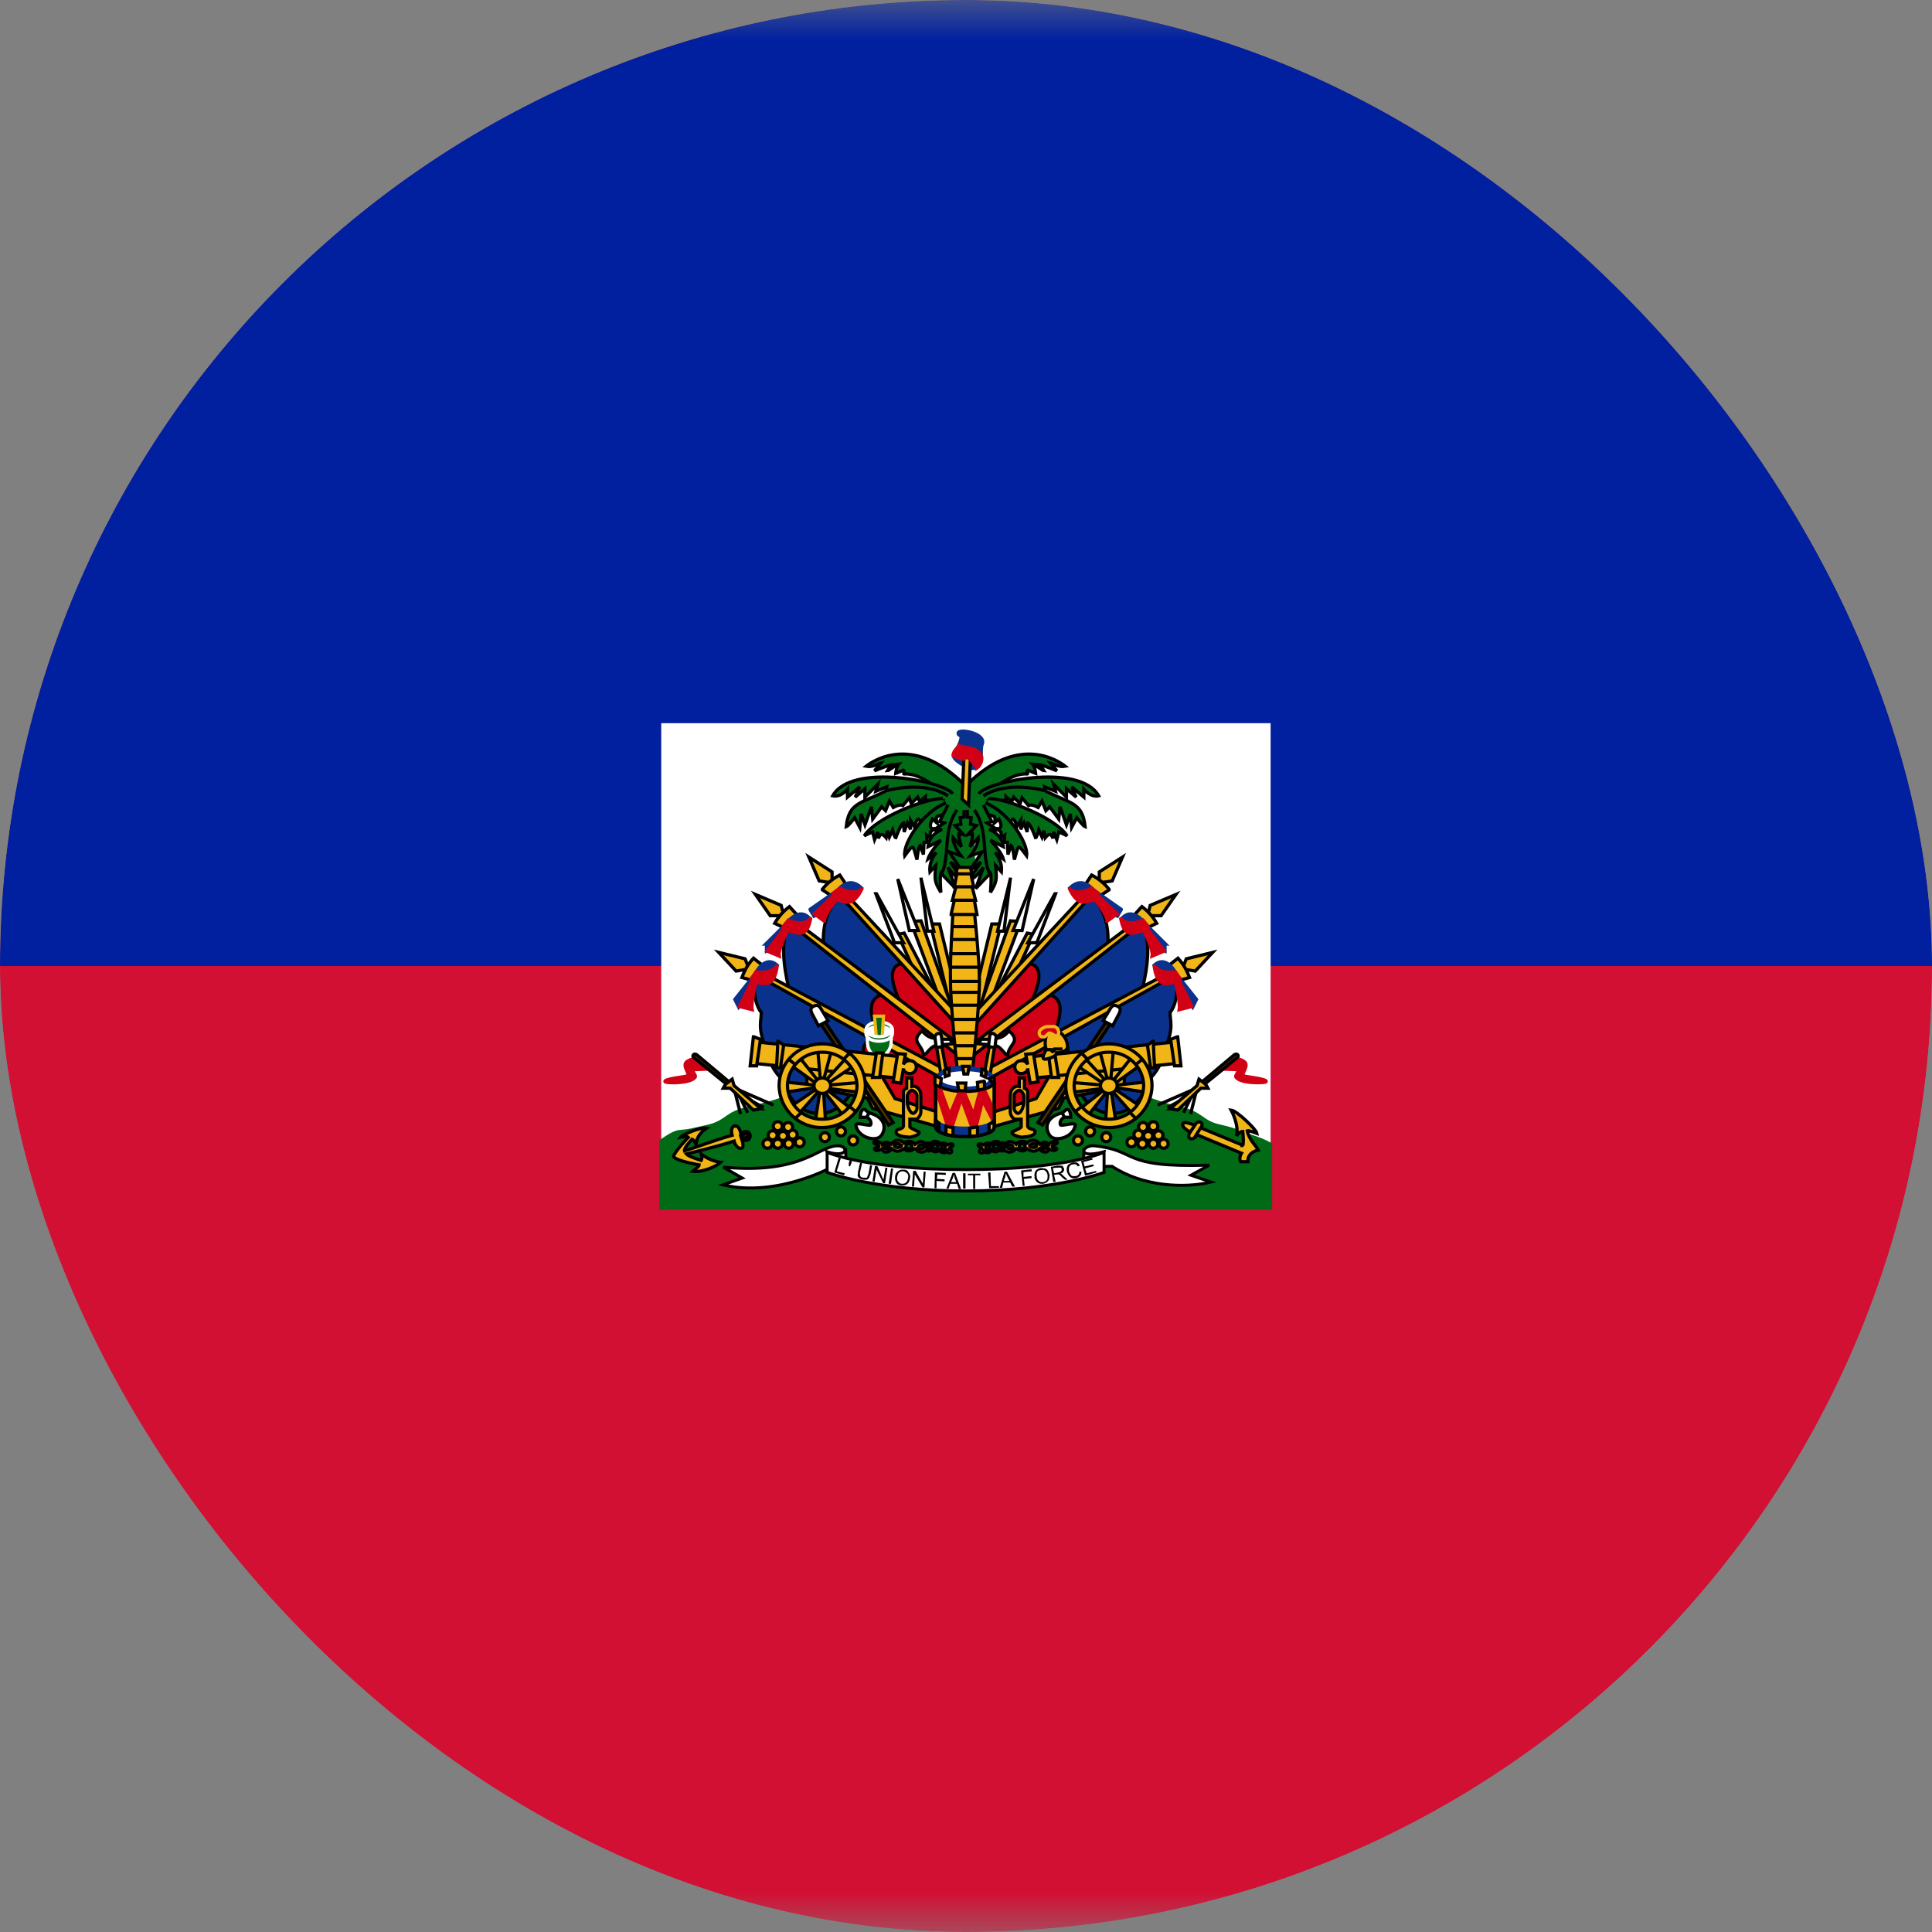 <svg width="24" height="24" viewBox="0 0 24 24" fill="none" xmlns="http://www.w3.org/2000/svg">
<rect x="0" y="0" width="24" height="24" fill="#808080" stroke="none"/>
<g clip-path="url(#clip0_69_6724)">
<g clip-path="url(#clip1_69_6724)">
<mask id="mask0_69_6724" style="mask-type:luminance" maskUnits="userSpaceOnUse" x="-4" y="0" width="32" height="24">
<path d="M28 0H-4V24H28V0Z" fill="white"/>
</mask>
<g mask="url(#mask0_69_6724)">
<path d="M-4 0H28V24H-4V0Z" fill="#D21034"/>
<path d="M-4 0H28V12H-4V0Z" fill="#00209F"/>
<path d="M8.214 8.984H15.784V15.009H8.214V8.984Z" fill="white"/>
<path d="M13.524 13.339L11.974 13.389L10.439 13.404C10.439 13.404 9.649 13.694 9.324 13.759C9.004 13.824 9.044 13.929 8.799 13.989C8.599 14.034 8.574 14.044 8.459 14.054C8.384 14.054 8.299 14.114 8.209 14.174V15.009H15.784V14.214C15.704 14.169 15.624 14.139 15.544 14.114C15.434 14.074 15.359 14.034 15.159 13.989C14.909 13.934 14.949 13.824 14.629 13.759C14.304 13.694 13.524 13.339 13.524 13.339Z" fill="#016A16" stroke="#016A16" stroke-width="0.037"/>
<path d="M11.559 11.478H11.671L11.879 12.334L11.831 12.606L11.559 11.486V11.478Z" fill="#F1B517" stroke="black" stroke-width="0.04"/>
<path d="M11.441 10.903L11.521 11.567H11.601L11.441 10.911V10.903Z" fill="white" stroke="black" stroke-width="0.04"/>
<path d="M11.656 12.367L11.312 11.447L11.441 11.439L11.841 12.559L11.656 12.367Z" fill="#F1B517" stroke="black" stroke-width="0.04"/>
<path d="M11.152 10.919L11.296 11.559H11.408L11.152 10.919Z" fill="white" stroke="black" stroke-width="0.04"/>
<path d="M11.352 12.047L11.152 11.607L11.232 11.591L11.608 12.311L11.352 12.047Z" fill="#F1B517" stroke="black" stroke-width="0.04"/>
<path d="M10.88 11.103L11.112 11.711H11.224L10.888 11.103H10.88Z" fill="white" stroke="black" stroke-width="0.04"/>
<path d="M11.384 12.111L10.464 11.111C10.177 11.335 10.232 11.751 10.232 11.751L11.273 12.567L11.377 12.111H11.384Z" fill="#0A328C" stroke="black" stroke-width="0.04"/>
<path d="M11.912 12.655L11.232 11.967C10.944 11.983 11.168 12.407 11.184 12.463L11.904 13.079V12.655H11.912Z" fill="#D20014" stroke="black" stroke-width="0.04"/>
<path d="M11.848 12.543L10.448 11.039L10.392 11.079L11.88 12.727L11.848 12.543ZM10.368 10.943L10.336 10.903V10.831L10.048 10.647L10.176 10.943L10.28 10.959L10.304 10.991L10.368 10.943Z" fill="#F1B517" stroke="black" stroke-width="0.04"/>
<path d="M10.216 11.046C10.274 10.973 10.348 10.913 10.432 10.87L10.512 10.99L10.336 11.134L10.216 11.054V11.046Z" fill="#F1B517" stroke="black" stroke-width="0.04"/>
<path d="M10.064 11.303L10.112 11.383C10.144 11.375 10.432 11.103 10.432 11.103H10.648L10.704 11.031C10.544 10.871 10.408 11.055 10.408 11.055L10.064 11.295V11.303Z" fill="#0A328C" stroke="#0A328C" stroke-width="0.04"/>
<path d="M10.241 11.439C10.241 11.359 10.384 11.183 10.4 11.175C10.505 11.207 10.601 11.271 10.713 11.031C10.617 11.143 10.432 11.031 10.432 11.031L10.352 11.095V11.127L10.113 11.351L10.232 11.439H10.241Z" fill="#D20014" stroke="#D20014" stroke-width="0.04"/>
<path d="M10.984 12.374L9.832 11.462C9.632 11.662 9.8 12.278 9.8 12.278L10.92 12.886L10.976 12.374H10.984Z" fill="#0A328C" stroke="black" stroke-width="0.04"/>
<path d="M11.935 13.12L10.983 12.352C10.664 12.4 10.919 12.872 10.935 12.928L11.935 13.472V13.112V13.12Z" fill="#D20014" stroke="black" stroke-width="0.04"/>
<path d="M11.896 12.959L9.848 11.423L9.808 11.471L11.952 13.151L11.896 12.959ZM9.752 11.343L9.72 11.311L9.704 11.247L9.384 11.111L9.568 11.375H9.672L9.704 11.407L9.752 11.343Z" fill="#F1B517" stroke="black" stroke-width="0.04"/>
<path d="M9.623 11.47C9.669 11.389 9.732 11.318 9.807 11.262L9.903 11.367L9.759 11.534L9.623 11.47Z" fill="#F1B517" stroke="black" stroke-width="0.04"/>
<path d="M9.521 11.727V11.816C9.553 11.8 9.817 11.52 9.817 11.52L10.017 11.479L10.065 11.415C9.921 11.248 9.769 11.472 9.769 11.472L9.512 11.727H9.521Z" fill="#0A328C" stroke="#0A328C" stroke-width="0.04"/>
<path d="M9.68 11.878C9.664 11.798 9.776 11.574 9.792 11.558C9.92 11.598 10.032 11.654 10.072 11.398C9.992 11.526 9.792 11.43 9.792 11.43L9.728 11.51V11.55L9.528 11.814L9.68 11.878Z" fill="#D20014" stroke="#D20014" stroke-width="0.04"/>
<path d="M10.897 12.935C10.402 12.657 9.909 12.377 9.417 12.095C9.313 12.279 9.409 12.535 9.457 12.575C9.457 12.695 9.409 12.759 9.513 13.015C9.545 13.175 9.617 13.327 9.729 13.415C9.857 13.927 10.385 13.967 10.585 13.543L10.905 12.935H10.897Z" fill="#0A328C" stroke="black" stroke-width="0.04"/>
<path d="M11.865 13.479L10.865 12.895C10.545 12.935 10.865 13.535 10.889 13.591L11.865 13.935V13.479Z" fill="#D20014" stroke="black" stroke-width="0.04"/>
<path d="M11.696 13.263L9.432 12.063L9.392 12.111L11.792 13.447L11.696 13.263ZM9.32 11.999L9.28 11.975L9.256 11.911L8.928 11.831L9.144 12.063L9.24 12.047L9.288 12.071L9.32 11.999Z" fill="#F1B517" stroke="black" stroke-width="0.04"/>
<path d="M9.216 12.143C9.248 12.063 9.28 11.991 9.36 11.903L9.472 11.991L9.36 12.183L9.216 12.143Z" fill="#F1B517" stroke="black" stroke-width="0.04"/>
<path d="M9.128 12.415L9.176 12.511L9.416 12.143L9.616 12.071L9.656 11.991C9.496 11.847 9.376 12.103 9.376 12.103L9.128 12.415Z" fill="#0A328C" stroke="#0A328C" stroke-width="0.04"/>
<path d="M9.344 12.543C9.328 12.463 9.384 12.207 9.4 12.199C9.52 12.239 9.624 12.247 9.656 11.991C9.576 12.111 9.392 12.071 9.392 12.071L9.336 12.151L9.344 12.183L9.184 12.503L9.344 12.543Z" fill="#D20014" stroke="#D20014" stroke-width="0.04"/>
<path d="M12.433 11.478H12.321L12.113 12.334L12.161 12.606L12.433 11.486V11.478Z" fill="#F1B517" stroke="black" stroke-width="0.04"/>
<path d="M12.552 10.903L12.472 11.567H12.392L12.552 10.911V10.903Z" fill="white" stroke="black" stroke-width="0.04"/>
<path d="M12.336 12.367L12.68 11.447L12.552 11.439L12.152 12.559L12.336 12.367Z" fill="#F1B517" stroke="black" stroke-width="0.04"/>
<path d="M12.841 10.919L12.697 11.559H12.585L12.841 10.919Z" fill="white" stroke="black" stroke-width="0.04"/>
<path d="M12.641 12.047L12.841 11.607L12.761 11.591L12.385 12.311L12.641 12.047Z" fill="#F1B517" stroke="black" stroke-width="0.04"/>
<path d="M13.113 11.103L12.88 11.711H12.768L13.104 11.103H13.113Z" fill="white" stroke="black" stroke-width="0.04"/>
<path d="M12.608 12.111L13.528 11.111C13.816 11.335 13.76 11.751 13.76 11.751L12.72 12.567L12.616 12.111H12.608Z" fill="#0A328C" stroke="black" stroke-width="0.04"/>
<path d="M12.08 12.655L12.76 11.967C13.048 11.983 12.824 12.407 12.808 12.463L12.088 13.079V12.655H12.08Z" fill="#D20014" stroke="black" stroke-width="0.04"/>
<path d="M12.144 12.543L13.544 11.039L13.6 11.079L12.112 12.727L12.144 12.543ZM13.624 10.943L13.656 10.903V10.831L13.944 10.647L13.816 10.943L13.712 10.959L13.688 10.991L13.624 10.943Z" fill="#F1B517" stroke="black" stroke-width="0.04"/>
<path d="M13.777 11.046C13.718 10.973 13.644 10.913 13.561 10.87L13.481 10.99L13.657 11.134L13.777 11.054V11.046Z" fill="#F1B517" stroke="black" stroke-width="0.04"/>
<path d="M13.928 11.303L13.88 11.383C13.848 11.375 13.56 11.103 13.56 11.103H13.344L13.288 11.031C13.448 10.871 13.584 11.055 13.584 11.055L13.928 11.295V11.303Z" fill="#0A328C" stroke="#0A328C" stroke-width="0.04"/>
<path d="M13.752 11.439C13.752 11.359 13.608 11.183 13.592 11.175C13.488 11.207 13.392 11.271 13.28 11.031C13.376 11.143 13.56 11.031 13.56 11.031L13.64 11.095V11.127L13.88 11.351L13.76 11.439H13.752Z" fill="#D20014" stroke="#D20014" stroke-width="0.04"/>
<path d="M13.008 12.374L14.16 11.462C14.36 11.662 14.192 12.278 14.192 12.278L13.072 12.886L13.016 12.374H13.008Z" fill="#0A328C" stroke="black" stroke-width="0.04"/>
<path d="M12.057 13.12L13.009 12.352C13.329 12.4 13.073 12.872 13.057 12.928L12.057 13.472V13.112V13.12Z" fill="#D20014" stroke="black" stroke-width="0.04"/>
<path d="M12.096 12.959L14.144 11.423L14.184 11.471L12.04 13.151L12.096 12.959ZM14.24 11.343L14.272 11.311L14.288 11.247L14.608 11.111L14.424 11.375H14.32L14.288 11.407L14.24 11.343Z" fill="#F1B517" stroke="black" stroke-width="0.04"/>
<path d="M14.369 11.47C14.323 11.389 14.26 11.318 14.185 11.262L14.089 11.367L14.233 11.534L14.369 11.47Z" fill="#F1B517" stroke="black" stroke-width="0.04"/>
<path d="M14.472 11.727V11.816C14.44 11.8 14.176 11.52 14.176 11.52L13.976 11.479L13.928 11.415C14.072 11.248 14.224 11.472 14.224 11.472L14.48 11.727H14.472Z" fill="#0A328C" stroke="#0A328C" stroke-width="0.04"/>
<path d="M14.312 11.878C14.328 11.798 14.216 11.574 14.2 11.558C14.072 11.598 13.96 11.654 13.92 11.398C14 11.526 14.2 11.43 14.2 11.43L14.264 11.51V11.55L14.464 11.814L14.312 11.878Z" fill="#D20014" stroke="#D20014" stroke-width="0.04"/>
<path d="M13.095 12.935C13.59 12.657 14.083 12.377 14.575 12.095C14.679 12.279 14.583 12.535 14.535 12.575C14.535 12.695 14.583 12.759 14.479 13.015C14.447 13.175 14.375 13.327 14.263 13.415C14.135 13.927 13.607 13.967 13.407 13.543L13.087 12.935H13.095Z" fill="#0A328C" stroke="black" stroke-width="0.04"/>
<path d="M12.127 13.479L13.127 12.895C13.447 12.935 13.127 13.535 13.103 13.591L12.127 13.935V13.479Z" fill="#D20014" stroke="black" stroke-width="0.04"/>
<path d="M12.296 13.263L14.56 12.063L14.6 12.111L12.2 13.447L12.296 13.263ZM14.672 11.999L14.712 11.975L14.736 11.911L15.064 11.831L14.848 12.063L14.752 12.047L14.704 12.071L14.672 11.999Z" fill="#F1B517" stroke="black" stroke-width="0.04"/>
<path d="M14.777 12.143C14.745 12.063 14.713 11.991 14.633 11.903L14.521 11.991L14.633 12.183L14.777 12.143Z" fill="#F1B517" stroke="black" stroke-width="0.04"/>
<path d="M14.864 12.415L14.816 12.511L14.576 12.143L14.376 12.071L14.336 11.991C14.496 11.847 14.616 12.103 14.616 12.103L14.864 12.415Z" fill="#0A328C" stroke="#0A328C" stroke-width="0.04"/>
<path d="M14.648 12.543C14.664 12.463 14.608 12.207 14.592 12.199C14.472 12.239 14.368 12.247 14.336 11.991C14.416 12.111 14.6 12.071 14.6 12.071L14.656 12.151L14.648 12.183L14.808 12.503L14.648 12.543Z" fill="#D20014" stroke="#D20014" stroke-width="0.04"/>
<path d="M11.904 10.048L11.864 10.768H12.096L12.064 10.048L12.304 10.024L12.28 9.736L11.68 9.76V10.016L11.904 10.048Z" fill="#016A16" stroke="#016A16" stroke-width="0.04"/>
<path d="M11.983 9.751C11.359 9.127 10.871 9.431 10.759 9.519C10.839 9.535 10.903 9.487 10.943 9.479L10.863 9.575C10.863 9.575 11.063 9.495 11.087 9.495C11.055 9.519 11.023 9.575 11.023 9.575C11.039 9.575 11.151 9.487 11.167 9.487C11.135 9.519 11.127 9.607 11.127 9.607L11.223 9.567C11.247 9.583 11.215 9.615 11.231 9.615C11.391 9.599 11.607 9.751 11.631 9.799" fill="#016A16"/>
<path d="M11.983 9.751C11.359 9.127 10.871 9.431 10.759 9.519C10.839 9.535 10.903 9.487 10.943 9.479L10.863 9.575C10.863 9.575 11.063 9.495 11.087 9.495C11.055 9.519 11.023 9.575 11.023 9.575C11.039 9.575 11.151 9.487 11.167 9.487C11.135 9.519 11.127 9.607 11.127 9.607L11.223 9.567C11.247 9.583 11.215 9.615 11.231 9.615C11.391 9.599 11.607 9.751 11.631 9.799" stroke="black" stroke-width="0.04"/>
<path d="M11.832 9.862C11.768 9.718 10.584 9.462 10.344 9.886C10.44 9.91 10.528 9.806 10.528 9.806V9.902L10.68 9.774L10.624 9.902L10.744 9.798V9.902L10.904 9.742L10.88 9.83L11.016 9.774L11 9.854" fill="#016A16"/>
<path d="M11.832 9.862C11.768 9.718 10.584 9.462 10.344 9.886C10.44 9.91 10.528 9.806 10.528 9.806V9.902L10.68 9.774L10.624 9.902L10.744 9.798V9.902L10.904 9.742L10.88 9.83L11.016 9.774L11 9.854" stroke="black" stroke-width="0.04"/>
<path d="M11.777 9.887C11.473 9.687 11.008 9.823 11.008 9.823C10.704 9.983 10.544 9.959 10.512 10.271C10.537 10.263 10.617 10.159 10.617 10.159L10.681 10.279L10.697 10.111L10.745 10.247L10.825 10.023L10.841 10.175L10.953 10.023L11.001 10.071L11.049 9.951L11.097 10.031C11.097 10.031 11.177 9.983 11.216 10.007L11.296 9.911L11.32 9.983L11.4 9.903L11.425 9.959L11.496 9.895V9.943H11.736" fill="#016A16"/>
<path d="M11.777 9.887C11.473 9.687 11.008 9.823 11.008 9.823C10.704 9.983 10.544 9.959 10.512 10.271C10.537 10.263 10.617 10.159 10.617 10.159L10.681 10.279L10.697 10.111L10.745 10.247L10.825 10.023L10.841 10.175L10.953 10.023L11.001 10.071L11.049 9.951L11.097 10.031C11.097 10.031 11.177 9.983 11.216 10.007L11.296 9.911L11.32 9.983L11.4 9.903L11.425 9.959L11.496 9.895V9.943H11.736" stroke="black" stroke-width="0.04"/>
<path d="M11.712 9.919C11.496 9.919 10.888 10.151 10.736 10.383C10.77 10.365 10.805 10.349 10.84 10.335L10.864 10.431L10.904 10.335L10.912 10.415C10.936 10.351 10.96 10.351 11.008 10.407L11.024 10.319L11.048 10.399L11.088 10.311C11.088 10.311 11.112 10.407 11.128 10.407C11.128 10.407 11.192 10.231 11.224 10.223L11.232 10.335L11.272 10.223L11.312 10.303V10.191L11.36 10.271C11.36 10.271 11.376 10.191 11.408 10.175L11.472 10.231L11.744 10.031" fill="#016A16"/>
<path d="M11.712 9.919C11.496 9.919 10.888 10.151 10.736 10.383C10.77 10.365 10.805 10.349 10.84 10.335L10.864 10.431L10.904 10.335L10.912 10.415C10.936 10.351 10.96 10.351 11.008 10.407L11.024 10.319L11.048 10.399L11.088 10.311C11.088 10.311 11.112 10.407 11.128 10.407C11.128 10.407 11.192 10.231 11.224 10.223L11.232 10.335L11.272 10.223L11.312 10.303V10.191L11.36 10.271C11.36 10.271 11.376 10.191 11.408 10.175L11.472 10.231L11.744 10.031" stroke="black" stroke-width="0.04"/>
<path d="M11.751 9.975C11.471 10.079 11.215 10.471 11.239 10.631C11.359 10.471 11.335 10.495 11.391 10.679C11.391 10.679 11.407 10.519 11.431 10.503L11.471 10.615L11.479 10.463H11.519L11.511 10.375L11.567 10.415C11.551 10.359 11.543 10.343 11.599 10.295C11.599 10.295 11.519 10.303 11.583 10.175L11.639 10.223C11.639 10.223 11.623 10.167 11.639 10.143L11.847 10.079" fill="#016A16"/>
<path d="M11.751 9.975C11.471 10.079 11.215 10.471 11.239 10.631C11.359 10.471 11.335 10.495 11.391 10.679C11.391 10.679 11.407 10.519 11.431 10.503L11.471 10.615L11.479 10.463H11.519L11.511 10.375L11.567 10.415C11.551 10.359 11.543 10.343 11.599 10.295C11.599 10.295 11.519 10.303 11.583 10.175L11.639 10.223C11.639 10.223 11.623 10.167 11.639 10.143L11.847 10.079" stroke="black" stroke-width="0.04"/>
<path d="M11.776 9.999L11.672 10.207L11.728 10.223L11.6 10.31L11.704 10.303C11.704 10.303 11.544 10.358 11.528 10.518L11.688 10.438C11.688 10.438 11.552 10.582 11.528 10.671L11.632 10.591C11.632 10.591 11.536 10.687 11.552 10.831L11.624 10.751C11.608 10.934 11.608 10.95 11.688 11.086C11.688 11.086 11.672 10.879 11.688 10.847L11.872 11.039L11.776 10.774C11.776 10.774 11.888 10.934 11.952 10.927L11.808 10.71L11.952 10.822L11.792 10.582L11.936 10.63C11.936 10.63 11.832 10.495 11.84 10.406L11.944 10.518C11.944 10.518 11.904 10.399 11.912 10.358L11.968 10.367L11.864 10.255L11.936 10.239L11.928 10.159L11.976 10.15V10.062M11.888 10.062C11.712 10.303 11.8 10.662 11.696 10.854L11.888 10.062Z" fill="#016A16"/>
<path d="M11.776 9.999L11.672 10.207L11.728 10.223L11.6 10.31L11.704 10.303C11.704 10.303 11.544 10.358 11.528 10.518L11.688 10.438C11.688 10.438 11.552 10.582 11.528 10.671L11.632 10.591C11.632 10.591 11.536 10.687 11.552 10.831L11.624 10.751C11.608 10.934 11.608 10.95 11.688 11.086C11.688 11.086 11.672 10.879 11.688 10.847L11.872 11.039L11.776 10.774C11.776 10.774 11.888 10.934 11.952 10.927L11.808 10.71L11.952 10.822L11.792 10.582L11.936 10.63C11.936 10.63 11.832 10.495 11.84 10.406L11.944 10.518C11.944 10.518 11.904 10.399 11.912 10.358L11.968 10.367L11.864 10.255L11.936 10.239L11.928 10.159L11.976 10.15V10.062M11.888 10.062C11.712 10.303 11.8 10.662 11.696 10.854" stroke="black" stroke-width="0.04"/>
<path d="M12.009 9.751C12.633 9.127 13.121 9.431 13.233 9.519C13.153 9.535 13.089 9.487 13.049 9.479L13.129 9.575C13.129 9.575 12.929 9.495 12.905 9.495C12.937 9.519 12.969 9.575 12.969 9.575C12.953 9.575 12.841 9.487 12.825 9.487C12.857 9.519 12.865 9.607 12.865 9.607L12.769 9.567C12.745 9.583 12.777 9.615 12.761 9.615C12.601 9.599 12.385 9.751 12.361 9.799" fill="#016A16"/>
<path d="M12.009 9.751C12.633 9.127 13.121 9.431 13.233 9.519C13.153 9.535 13.089 9.487 13.049 9.479L13.129 9.575C13.129 9.575 12.929 9.495 12.905 9.495C12.937 9.519 12.969 9.575 12.969 9.575C12.953 9.575 12.841 9.487 12.825 9.487C12.857 9.519 12.865 9.607 12.865 9.607L12.769 9.567C12.745 9.583 12.777 9.615 12.761 9.615C12.601 9.599 12.385 9.751 12.361 9.799" stroke="black" stroke-width="0.04"/>
<path d="M12.16 9.862C12.224 9.718 13.408 9.462 13.648 9.886C13.552 9.91 13.464 9.806 13.464 9.806V9.902L13.312 9.774L13.368 9.902L13.248 9.798V9.902L13.088 9.742L13.112 9.83L12.976 9.774L12.992 9.854" fill="#016A16"/>
<path d="M12.16 9.862C12.224 9.718 13.408 9.462 13.648 9.886C13.552 9.91 13.464 9.806 13.464 9.806V9.902L13.312 9.774L13.368 9.902L13.248 9.798V9.902L13.088 9.742L13.112 9.83L12.976 9.774L12.992 9.854" stroke="black" stroke-width="0.04"/>
<path d="M12.216 9.887C12.52 9.687 12.984 9.823 12.984 9.823C13.288 9.983 13.448 9.959 13.48 10.271C13.456 10.263 13.376 10.159 13.376 10.159L13.312 10.279L13.296 10.111L13.248 10.247L13.168 10.023L13.152 10.175L13.04 10.023L12.992 10.071L12.944 9.951L12.896 10.031C12.896 10.031 12.816 9.983 12.776 10.007L12.696 9.911L12.672 9.983L12.592 9.903L12.568 9.959L12.496 9.895V9.943H12.256" fill="#016A16"/>
<path d="M12.216 9.887C12.52 9.687 12.984 9.823 12.984 9.823C13.288 9.983 13.448 9.959 13.48 10.271C13.456 10.263 13.376 10.159 13.376 10.159L13.312 10.279L13.296 10.111L13.248 10.247L13.168 10.023L13.152 10.175L13.04 10.023L12.992 10.071L12.944 9.951L12.896 10.031C12.896 10.031 12.816 9.983 12.776 10.007L12.696 9.911L12.672 9.983L12.592 9.903L12.568 9.959L12.496 9.895V9.943H12.256" stroke="black" stroke-width="0.04"/>
<path d="M12.28 9.919C12.496 9.919 13.104 10.151 13.256 10.383C13.223 10.365 13.188 10.349 13.152 10.335L13.128 10.431L13.088 10.335L13.08 10.415C13.056 10.351 13.032 10.351 12.984 10.407L12.968 10.319L12.944 10.399L12.904 10.311C12.904 10.311 12.88 10.407 12.864 10.407C12.864 10.407 12.8 10.231 12.768 10.223L12.76 10.335L12.72 10.223L12.68 10.303V10.191L12.632 10.271C12.632 10.271 12.616 10.191 12.584 10.175L12.52 10.231L12.248 10.031" fill="#016A16"/>
<path d="M12.28 9.919C12.496 9.919 13.104 10.151 13.256 10.383C13.223 10.365 13.188 10.349 13.152 10.335L13.128 10.431L13.088 10.335L13.08 10.415C13.056 10.351 13.032 10.351 12.984 10.407L12.968 10.319L12.944 10.399L12.904 10.311C12.904 10.311 12.88 10.407 12.864 10.407C12.864 10.407 12.8 10.231 12.768 10.223L12.76 10.335L12.72 10.223L12.68 10.303V10.191L12.632 10.271C12.632 10.271 12.616 10.191 12.584 10.175L12.52 10.231L12.248 10.031" stroke="black" stroke-width="0.04"/>
<path d="M12.241 9.975C12.521 10.079 12.777 10.471 12.753 10.631C12.633 10.471 12.657 10.495 12.601 10.679C12.601 10.679 12.585 10.519 12.561 10.503L12.521 10.615L12.513 10.463H12.473L12.481 10.375L12.425 10.415C12.441 10.359 12.449 10.343 12.393 10.295C12.393 10.295 12.473 10.303 12.409 10.175L12.353 10.223C12.353 10.223 12.369 10.167 12.353 10.143L12.145 10.079" fill="#016A16"/>
<path d="M12.241 9.975C12.521 10.079 12.777 10.471 12.753 10.631C12.633 10.471 12.657 10.495 12.601 10.679C12.601 10.679 12.585 10.519 12.561 10.503L12.521 10.615L12.513 10.463H12.473L12.481 10.375L12.425 10.415C12.441 10.359 12.449 10.343 12.393 10.295C12.393 10.295 12.473 10.303 12.409 10.175L12.353 10.223C12.353 10.223 12.369 10.167 12.353 10.143L12.145 10.079" stroke="black" stroke-width="0.04"/>
<path d="M12.216 9.999L12.32 10.207L12.264 10.223L12.392 10.31L12.288 10.303C12.288 10.303 12.448 10.358 12.464 10.518L12.304 10.438C12.304 10.438 12.44 10.582 12.464 10.671L12.36 10.591C12.36 10.591 12.456 10.687 12.44 10.831L12.368 10.751C12.384 10.934 12.384 10.95 12.304 11.086C12.304 11.086 12.32 10.879 12.304 10.847L12.12 11.039L12.216 10.774C12.216 10.774 12.104 10.934 12.04 10.927L12.184 10.71L12.04 10.822L12.2 10.582L12.056 10.63C12.056 10.63 12.16 10.495 12.152 10.406L12.048 10.518C12.048 10.518 12.088 10.399 12.08 10.358L12.024 10.367L12.128 10.255L12.056 10.239L12.064 10.159L12.016 10.15V10.062M12.104 10.062C12.28 10.303 12.192 10.662 12.296 10.854L12.104 10.062Z" fill="#016A16"/>
<path d="M12.216 9.999L12.32 10.207L12.264 10.223L12.392 10.31L12.288 10.303C12.288 10.303 12.448 10.358 12.464 10.518L12.304 10.438C12.304 10.438 12.44 10.582 12.464 10.671L12.36 10.591C12.36 10.591 12.456 10.687 12.44 10.831L12.368 10.751C12.384 10.934 12.384 10.95 12.304 11.086C12.304 11.086 12.32 10.879 12.304 10.847L12.12 11.039L12.216 10.774C12.216 10.774 12.104 10.934 12.04 10.927L12.184 10.71L12.04 10.822L12.2 10.582L12.056 10.63C12.056 10.63 12.16 10.495 12.152 10.406L12.048 10.518C12.048 10.518 12.088 10.399 12.08 10.358L12.024 10.367L12.128 10.255L12.056 10.239L12.064 10.159L12.016 10.15V10.062M12.104 10.062C12.28 10.303 12.192 10.662 12.296 10.854" stroke="black" stroke-width="0.04"/>
<path d="M12.079 13.319C12.079 13.319 12.167 12.519 12.167 12.183C12.167 11.911 12.103 11.319 12.103 11.319H11.839C11.839 11.319 11.799 11.911 11.807 12.183C11.807 12.519 11.895 13.319 11.895 13.319H12.079Z" fill="#F1B517" stroke="black" stroke-width="0.04"/>
<path d="M11.816 11.36H12.136L12.096 11.144H11.864L11.816 11.352V11.36Z" fill="#F1B517" stroke="black" stroke-width="0.04"/>
<path d="M11.839 11.183H12.119L12.063 10.967H11.887L11.831 11.183H11.839Z" fill="#F1B517" stroke="black" stroke-width="0.04"/>
<path d="M11.856 11.016H12.096L12.048 10.8H11.896L11.856 11.016Z" fill="#F1B517" stroke="black" stroke-width="0.04"/>
<path d="M12.056 10.775H11.896L11.872 10.855H12.072L12.056 10.775Z" fill="#F1B517"/>
<path d="M12.088 13.151H11.88M12.104 12.991H11.864M12.136 12.831H11.832M12.152 12.663H11.832M12.152 12.487H11.824M12.16 12.327H11.808M12.16 12.191H11.792M12.16 12.015H11.792M12.152 11.847H11.792M12.136 11.671H11.808M12.12 11.511H11.824M12.056 10.775H11.896L11.872 10.855H12.072L12.056 10.775Z" stroke="black" stroke-width="0.04"/>
<path d="M11.999 9.519C11.935 9.495 11.816 9.415 11.848 9.367L11.903 9.271C11.983 9.095 11.903 9.159 11.903 9.111C11.887 9.047 12.207 9.095 12.207 9.215C12.207 9.255 12.184 9.231 12.191 9.423L12.127 9.543C12.082 9.549 12.035 9.544 11.992 9.527L11.999 9.519Z" fill="#0A328C" stroke="#0A328C" stroke-width="0.04"/>
<path d="M12.032 9.999L11.952 9.927L11.976 9.359L12.056 9.383L12.032 9.991V9.999Z" fill="#F1B517" stroke="black" stroke-width="0.04"/>
<path d="M12.136 9.542C12.184 9.51 12.216 9.422 12.184 9.374C12.104 9.27 12.048 9.31 11.912 9.262C11.888 9.294 11.832 9.342 11.84 9.39C12.024 9.47 11.952 9.406 12.016 9.414C12.048 9.414 12.064 9.454 12.136 9.534V9.542Z" fill="#D20014" stroke="#D20014" stroke-width="0.04"/>
<path d="M11.078 12.824C11.062 12.784 10.998 12.752 10.918 12.752C10.838 12.752 10.782 12.784 10.758 12.824C10.755 12.813 10.755 12.802 10.758 12.792C10.758 12.736 10.83 12.696 10.918 12.696C11.014 12.696 11.086 12.736 11.086 12.792C11.089 12.802 11.089 12.813 11.086 12.824H11.078Z" fill="#016A16" stroke="white" stroke-width="0.04" stroke-linecap="round"/>
<path d="M11.071 12.943C11.071 13.039 10.999 13.127 10.919 13.127C10.839 13.127 10.775 13.047 10.775 12.935V12.839H11.071V12.935V12.943Z" fill="#016A16" stroke="white" stroke-width="0.04" stroke-linecap="round"/>
<path d="M10.919 12.878C10.998 12.878 11.063 12.846 11.063 12.806C11.063 12.767 10.998 12.734 10.919 12.734C10.839 12.734 10.775 12.767 10.775 12.806C10.775 12.846 10.839 12.878 10.919 12.878Z" fill="white"/>
<path d="M10.886 12.88L10.863 12.623H10.975L10.959 12.887H10.886V12.88Z" fill="#016A16" stroke="#F1B517" stroke-width="0.04"/>
<path d="M11.078 12.806C11.062 12.846 10.998 12.878 10.918 12.878C10.838 12.878 10.782 12.846 10.758 12.806C10.755 12.817 10.755 12.828 10.758 12.838C10.758 12.894 10.83 12.934 10.918 12.934C11.014 12.934 11.086 12.894 11.086 12.838C11.089 12.828 11.089 12.817 11.086 12.806H11.078Z" fill="#016A16" stroke="white" stroke-width="0.04" stroke-linecap="round"/>
<path d="M11.678 13.823L11.118 13.647L10.87 13.223L9.998 13.183L10.03 13.503L10.774 13.639L10.838 13.767L11.694 14.007L11.678 13.823Z" fill="#F1B517" stroke="black" stroke-width="0.04"/>
<path d="M11.095 13.944L10.199 12.623L10.159 12.664L11.039 13.976L11.095 13.944Z" fill="#503200" stroke="black" stroke-width="0.04"/>
<path d="M10.287 12.679L10.191 12.519C10.167 12.487 10.143 12.479 10.103 12.503C10.063 12.519 10.071 12.559 10.087 12.591L10.167 12.743L10.287 12.679Z" fill="white" stroke="black" stroke-width="0.04"/>
<path d="M11.2 13.128L9.4 12.944L9.352 13.208L11.144 13.392L11.2 13.128Z" fill="#F1B517" stroke="black" stroke-width="0.04"/>
<path d="M9.359 12.88L9.319 13.24H9.399L9.447 12.912L9.367 12.88H9.359ZM9.663 12.936L9.647 13.264H9.695L9.735 12.984L9.671 12.936H9.663ZM10.887 13.08L10.839 13.384H10.927L10.967 13.08H10.887ZM11.151 13.088L11.095 13.44L11.191 13.456L11.223 13.272C11.223 13.312 11.263 13.336 11.303 13.336C11.351 13.336 11.383 13.296 11.383 13.256C11.383 13.208 11.351 13.176 11.303 13.176C11.286 13.174 11.269 13.178 11.255 13.187C11.241 13.195 11.229 13.208 11.223 13.224L11.247 13.096L11.151 13.088ZM10.511 13.144L10.255 13.424L10.287 13.456L10.607 13.24L10.503 13.144H10.511ZM9.919 13.84L10.167 13.56L10.143 13.528L9.823 13.744L9.919 13.84ZM10.567 13.768L10.271 13.536L10.239 13.56L10.479 13.864L10.567 13.768ZM9.823 13.232L10.135 13.456L10.167 13.432L9.927 13.128L9.823 13.232ZM10.159 13.048L10.191 13.416H10.231L10.327 13.056L10.159 13.048ZM10.255 13.928L10.231 13.568H10.183L10.127 13.936H10.255V13.928ZM10.663 13.448L10.279 13.48V13.52L10.663 13.568V13.44V13.448ZM9.751 13.568L10.127 13.512V13.48L9.743 13.44V13.568H9.751Z" fill="#F1B517" stroke="black" stroke-width="0.04"/>
<path d="M10.215 13.583C10.272 13.583 10.319 13.54 10.319 13.487C10.319 13.434 10.272 13.391 10.215 13.391C10.158 13.391 10.111 13.434 10.111 13.487C10.111 13.54 10.158 13.583 10.215 13.583Z" fill="#F1B517" stroke="black" stroke-width="0.04"/>
<path fill-rule="evenodd" clip-rule="evenodd" d="M10.75 13.487C10.75 13.767 10.51 14.007 10.214 14.007C10.145 14.008 10.076 13.996 10.011 13.97C9.947 13.945 9.888 13.907 9.838 13.858C9.789 13.81 9.749 13.752 9.721 13.689C9.694 13.625 9.679 13.557 9.678 13.487C9.678 13.199 9.918 12.967 10.214 12.967C10.284 12.966 10.352 12.979 10.417 13.005C10.481 13.03 10.54 13.068 10.59 13.116C10.64 13.165 10.679 13.222 10.707 13.286C10.734 13.35 10.749 13.418 10.75 13.487ZM10.646 13.487C10.645 13.543 10.633 13.598 10.611 13.649C10.588 13.7 10.556 13.746 10.516 13.785C10.476 13.823 10.429 13.854 10.377 13.874C10.325 13.895 10.27 13.904 10.214 13.903C10.158 13.904 10.102 13.894 10.049 13.873C9.997 13.853 9.949 13.822 9.909 13.782C9.869 13.742 9.837 13.695 9.815 13.643C9.793 13.591 9.782 13.536 9.782 13.479C9.786 13.368 9.834 13.263 9.915 13.187C9.995 13.111 10.103 13.069 10.214 13.071C10.27 13.07 10.325 13.08 10.377 13.101C10.429 13.121 10.476 13.151 10.516 13.19C10.556 13.229 10.588 13.275 10.611 13.326C10.633 13.377 10.645 13.432 10.646 13.487Z" fill="#F1B517" stroke="black" stroke-width="0.04" stroke-linecap="round"/>
<path d="M11.694 12.967L11.782 13.447L11.71 13.479L11.63 12.975H11.694V12.967Z" fill="#F1B517"/>
<path d="M9.878 13.223L9.798 13.159M10.478 13.159L10.558 13.079M10.638 13.815L10.55 13.743M9.878 13.895L9.958 13.815M11.694 12.967L11.782 13.447L11.71 13.479L11.63 12.975H11.694V12.967Z" stroke="black" stroke-width="0.04"/>
<path d="M11.646 12.91C11.607 12.886 11.55 12.918 11.454 12.806C11.303 12.942 11.454 12.966 11.47 13.102C11.511 13.118 11.543 12.99 11.655 12.982L11.838 12.966L11.799 12.91H11.639H11.646Z" fill="white" stroke="black" stroke-width="0.04"/>
<path d="M11.71 12.999L11.694 12.864C11.67 12.807 11.614 12.855 11.614 12.88L11.63 13.015L11.71 12.999Z" fill="white" stroke="black" stroke-width="0.04"/>
<path fill-rule="evenodd" clip-rule="evenodd" d="M11.263 13.391V13.519C11.215 13.535 11.223 13.567 11.223 13.615V13.991C11.215 14.023 11.167 14.023 11.143 14.039C11.119 14.063 11.127 14.103 11.223 14.119L11.303 14.127C11.423 14.103 11.447 14.063 11.383 14.047C11.359 14.031 11.311 14.015 11.303 13.999V13.903H11.383C11.399 13.903 11.439 13.855 11.439 13.815V13.615C11.439 13.503 11.359 13.487 11.327 13.495V13.391H11.263ZM11.391 13.607C11.391 13.575 11.343 13.543 11.327 13.543C11.311 13.543 11.271 13.583 11.271 13.615V13.695C11.271 13.727 11.295 13.823 11.343 13.831C11.359 13.831 11.391 13.799 11.391 13.767V13.607Z" fill="#F1B517" stroke="black" stroke-width="0.04"/>
<path d="M10.743 13.783C10.687 13.767 10.687 13.879 10.687 13.879H10.767C10.807 13.895 10.831 13.943 10.815 13.975C10.791 13.991 10.639 13.935 10.631 13.975C10.655 14.127 10.863 14.183 10.935 14.119C11.007 14.047 11.023 13.879 10.791 13.823L10.743 13.783Z" fill="white"/>
<path d="M10.767 13.879H10.687C10.687 13.879 10.687 13.767 10.743 13.783L10.791 13.823C11.023 13.879 11.007 14.047 10.935 14.119C10.863 14.183 10.655 14.127 10.631 13.975C10.639 13.935 10.791 13.991 10.815 13.975C10.831 13.943 10.807 13.895 10.767 13.879ZM10.767 13.879L10.791 13.831" stroke="black" stroke-width="0.04"/>
<path d="M9.199 13.839L9.119 13.519M9.287 13.823L9.167 13.575M9.487 13.759L9.223 13.615M9.607 13.727L9.111 13.511" stroke="black" stroke-width="0.04"/>
<path d="M8.815 13.28L8.607 13.288C8.591 13.296 8.647 13.36 8.639 13.376C8.591 13.464 8.287 13.456 8.263 13.44C8.223 13.4 8.543 13.376 8.551 13.36C8.551 13.328 8.503 13.264 8.511 13.224C8.511 13.168 8.647 13.144 8.647 13.144L8.815 13.28Z" fill="#D20014" stroke="#D20014" stroke-width="0.04"/>
<path d="M9.055 13.438L8.655 13.102C8.655 13.102 8.631 13.086 8.615 13.102C8.599 13.118 8.615 13.134 8.615 13.134L9.047 13.486L9.055 13.446V13.438Z" fill="#503200" stroke="black" stroke-width="0.04"/>
<path d="M9.455 13.774L9.119 13.486L9.095 13.406L9.031 13.454C9.007 13.47 8.983 13.518 8.983 13.518H9.071L9.359 13.79L9.447 13.774H9.455Z" fill="#F1B517" stroke="black" stroke-width="0.04"/>
<path d="M10.598 14.223C10.629 14.223 10.654 14.198 10.654 14.167C10.654 14.136 10.629 14.111 10.598 14.111C10.567 14.111 10.542 14.136 10.542 14.167C10.542 14.198 10.567 14.223 10.598 14.223Z" fill="#F1B517" stroke="black" stroke-width="0.04"/>
<path d="M10.447 14.111C10.477 14.111 10.503 14.085 10.503 14.055C10.503 14.024 10.477 13.998 10.447 13.998C10.416 13.998 10.391 14.024 10.391 14.055C10.391 14.085 10.416 14.111 10.447 14.111Z" fill="#F1B517" stroke="black" stroke-width="0.04"/>
<path d="M10.247 14.182C10.278 14.182 10.303 14.157 10.303 14.126C10.303 14.095 10.278 14.07 10.247 14.07C10.216 14.07 10.191 14.095 10.191 14.126C10.191 14.157 10.216 14.182 10.247 14.182Z" fill="#F1B517" stroke="black" stroke-width="0.04"/>
<path d="M9.934 14.246C9.965 14.246 9.99 14.221 9.99 14.19C9.99 14.159 9.965 14.134 9.934 14.134C9.903 14.134 9.878 14.159 9.878 14.19C9.878 14.221 9.903 14.246 9.934 14.246Z" fill="#F1B517" stroke="black" stroke-width="0.04"/>
<path d="M9.798 14.264C9.829 14.264 9.854 14.239 9.854 14.208C9.854 14.177 9.829 14.152 9.798 14.152C9.767 14.152 9.742 14.177 9.742 14.208C9.742 14.239 9.767 14.264 9.798 14.264Z" fill="#F1B517" stroke="black" stroke-width="0.04"/>
<path d="M9.662 14.264C9.693 14.264 9.718 14.239 9.718 14.208C9.718 14.177 9.693 14.152 9.662 14.152C9.631 14.152 9.606 14.177 9.606 14.208C9.606 14.239 9.631 14.264 9.662 14.264Z" fill="#F1B517" stroke="black" stroke-width="0.04"/>
<path d="M9.534 14.264C9.565 14.264 9.59 14.239 9.59 14.208C9.59 14.177 9.565 14.152 9.534 14.152C9.503 14.152 9.478 14.177 9.478 14.208C9.478 14.239 9.503 14.264 9.534 14.264Z" fill="#F1B517" stroke="black" stroke-width="0.04"/>
<path d="M9.598 14.159C9.629 14.159 9.654 14.134 9.654 14.103C9.654 14.072 9.629 14.047 9.598 14.047C9.567 14.047 9.542 14.072 9.542 14.103C9.542 14.134 9.567 14.159 9.598 14.159Z" fill="#F1B517" stroke="black" stroke-width="0.04"/>
<path d="M9.726 14.167C9.757 14.167 9.782 14.142 9.782 14.111C9.782 14.08 9.757 14.055 9.726 14.055C9.695 14.055 9.67 14.08 9.67 14.111C9.67 14.142 9.695 14.167 9.726 14.167Z" fill="#F1B517" stroke="black" stroke-width="0.04"/>
<path d="M9.847 14.151C9.878 14.151 9.903 14.126 9.903 14.095C9.903 14.064 9.878 14.039 9.847 14.039C9.816 14.039 9.791 14.064 9.791 14.095C9.791 14.126 9.816 14.151 9.847 14.151Z" fill="#F1B517" stroke="black" stroke-width="0.04"/>
<path d="M9.79 14.056C9.821 14.056 9.846 14.031 9.846 14C9.846 13.969 9.821 13.944 9.79 13.944C9.759 13.944 9.734 13.969 9.734 14C9.734 14.031 9.759 14.056 9.79 14.056Z" fill="#F1B517" stroke="black" stroke-width="0.04"/>
<path d="M9.662 14.046C9.693 14.046 9.718 14.021 9.718 13.99C9.718 13.959 9.693 13.934 9.662 13.934C9.631 13.934 9.606 13.959 9.606 13.99C9.606 14.021 9.631 14.046 9.662 14.046Z" fill="#F1B517" stroke="black" stroke-width="0.04"/>
<path fill-rule="evenodd" clip-rule="evenodd" d="M10.919 14.238C10.919 14.214 10.855 14.222 10.855 14.19C10.855 14.158 10.951 14.19 10.959 14.214C11.015 14.166 11.039 14.198 11.071 14.214C11.119 14.15 11.175 14.15 11.231 14.198C11.263 14.166 11.343 14.174 11.367 14.214C11.423 14.166 11.471 14.174 11.503 14.214C11.519 14.19 11.543 14.19 11.559 14.214C11.583 14.158 11.655 14.174 11.687 14.214C11.711 14.182 11.743 14.206 11.775 14.222C11.799 14.206 11.839 14.206 11.839 14.222C11.839 14.254 11.791 14.246 11.791 14.27C11.791 14.286 11.823 14.27 11.823 14.302C11.823 14.326 11.775 14.334 11.767 14.302C11.743 14.334 11.679 14.318 11.671 14.286C11.665 14.293 11.657 14.299 11.649 14.302C11.641 14.306 11.632 14.308 11.623 14.308C11.614 14.308 11.605 14.306 11.596 14.302C11.588 14.299 11.581 14.293 11.575 14.286C11.551 14.302 11.519 14.302 11.511 14.286C11.471 14.326 11.399 14.318 11.375 14.27H11.351C11.343 14.279 11.334 14.286 11.324 14.29C11.313 14.295 11.302 14.297 11.291 14.297C11.279 14.297 11.268 14.295 11.258 14.29C11.247 14.286 11.238 14.279 11.231 14.27C11.159 14.318 11.119 14.302 11.079 14.27C11.039 14.326 10.967 14.326 10.959 14.27C10.927 14.294 10.863 14.302 10.863 14.27C10.863 14.254 10.919 14.262 10.919 14.238ZM11.047 14.246C11.047 14.262 11.031 14.27 11.015 14.27C10.999 14.27 10.983 14.262 10.983 14.246C10.983 14.23 10.991 14.23 11.015 14.23C11.039 14.23 11.047 14.238 11.047 14.246ZM11.199 14.23C11.199 14.246 11.175 14.254 11.151 14.254C11.127 14.254 11.111 14.246 11.111 14.23C11.111 14.222 11.127 14.206 11.151 14.206C11.175 14.206 11.191 14.222 11.191 14.23H11.199ZM11.479 14.246C11.479 14.262 11.463 14.27 11.439 14.27C11.415 14.27 11.407 14.262 11.407 14.246C11.407 14.238 11.423 14.222 11.439 14.222C11.455 14.222 11.479 14.23 11.479 14.246ZM11.327 14.246C11.327 14.262 11.311 14.27 11.287 14.27C11.263 14.27 11.255 14.262 11.255 14.238C11.255 14.222 11.271 14.206 11.287 14.206C11.303 14.206 11.327 14.222 11.327 14.238V14.246ZM11.647 14.246C11.647 14.254 11.639 14.27 11.623 14.27C11.599 14.27 11.583 14.254 11.583 14.238C11.583 14.222 11.599 14.214 11.623 14.214C11.639 14.214 11.655 14.222 11.655 14.238L11.647 14.246ZM11.551 14.246C11.551 14.262 11.551 14.27 11.535 14.27C11.519 14.27 11.511 14.262 11.511 14.246C11.511 14.23 11.519 14.23 11.535 14.23L11.551 14.246ZM11.743 14.254C11.743 14.27 11.743 14.286 11.719 14.286C11.711 14.286 11.695 14.27 11.695 14.254C11.695 14.238 11.711 14.23 11.719 14.23C11.735 14.23 11.743 14.238 11.743 14.254Z" fill="#F1B517" stroke="black" stroke-width="0.04"/>
<path d="M12.311 13.823L12.871 13.647L13.119 13.223L13.991 13.183L13.959 13.503L13.215 13.639L13.151 13.767L12.295 14.007L12.311 13.823Z" fill="#F1B517" stroke="black" stroke-width="0.04"/>
<path d="M12.894 13.944L13.79 12.623L13.83 12.664L12.95 13.976L12.894 13.944Z" fill="#503200" stroke="black" stroke-width="0.04"/>
<path d="M13.703 12.679L13.799 12.519C13.822 12.487 13.847 12.479 13.886 12.503C13.927 12.519 13.918 12.559 13.902 12.591L13.822 12.743L13.703 12.679Z" fill="white" stroke="black" stroke-width="0.04"/>
<path d="M12.79 13.128L14.589 12.944L14.637 13.208L12.845 13.392L12.79 13.128Z" fill="#F1B517" stroke="black" stroke-width="0.04"/>
<path d="M14.63 12.88L14.67 13.24H14.59L14.542 12.912L14.622 12.88H14.63ZM14.326 12.936L14.342 13.264H14.294L14.254 12.984L14.318 12.936H14.326ZM13.102 13.08L13.15 13.384H13.062L13.022 13.08H13.102ZM12.838 13.088L12.894 13.44L12.798 13.456L12.766 13.272C12.766 13.312 12.726 13.336 12.686 13.336C12.638 13.336 12.606 13.296 12.606 13.256C12.606 13.208 12.638 13.176 12.686 13.176C12.703 13.174 12.72 13.178 12.734 13.187C12.748 13.195 12.76 13.208 12.766 13.224L12.742 13.096L12.838 13.088ZM13.478 13.144L13.734 13.424L13.702 13.456L13.382 13.24L13.486 13.144H13.478ZM14.07 13.84L13.822 13.56L13.846 13.528L14.166 13.744L14.07 13.84ZM13.422 13.768L13.718 13.536L13.75 13.56L13.51 13.864L13.422 13.768ZM14.166 13.232L13.854 13.456L13.822 13.432L14.062 13.128L14.166 13.232ZM13.83 13.048L13.798 13.416H13.758L13.662 13.056L13.83 13.048ZM13.734 13.928L13.758 13.568H13.806L13.862 13.936H13.734V13.928ZM13.326 13.448L13.71 13.48V13.52L13.326 13.568V13.44V13.448ZM14.238 13.568L13.862 13.512V13.48L14.246 13.44V13.568H14.238Z" fill="#F1B517" stroke="black" stroke-width="0.04"/>
<path d="M13.774 13.583C13.717 13.583 13.67 13.54 13.67 13.487C13.67 13.434 13.717 13.391 13.774 13.391C13.832 13.391 13.878 13.434 13.878 13.487C13.878 13.54 13.832 13.583 13.774 13.583Z" fill="#F1B517" stroke="black" stroke-width="0.04"/>
<path fill-rule="evenodd" clip-rule="evenodd" d="M13.239 13.487C13.239 13.767 13.479 14.007 13.775 14.007C13.844 14.008 13.913 13.996 13.978 13.97C14.042 13.945 14.101 13.907 14.151 13.858C14.2 13.81 14.24 13.752 14.268 13.689C14.295 13.625 14.31 13.557 14.311 13.487C14.311 13.199 14.071 12.967 13.775 12.967C13.706 12.966 13.637 12.979 13.572 13.005C13.508 13.03 13.449 13.068 13.399 13.116C13.349 13.165 13.31 13.222 13.282 13.286C13.255 13.35 13.24 13.418 13.239 13.487ZM13.343 13.487C13.344 13.543 13.356 13.598 13.378 13.649C13.4 13.7 13.433 13.746 13.473 13.785C13.513 13.823 13.56 13.854 13.612 13.874C13.664 13.895 13.719 13.904 13.775 13.903C13.831 13.904 13.887 13.894 13.94 13.873C13.992 13.853 14.04 13.822 14.08 13.782C14.12 13.742 14.152 13.695 14.174 13.643C14.196 13.591 14.207 13.536 14.207 13.479C14.203 13.368 14.155 13.263 14.074 13.187C13.994 13.111 13.886 13.069 13.775 13.071C13.719 13.07 13.664 13.08 13.612 13.101C13.56 13.121 13.513 13.151 13.473 13.19C13.433 13.229 13.4 13.275 13.378 13.326C13.356 13.377 13.344 13.432 13.343 13.487Z" fill="#F1B517" stroke="black" stroke-width="0.04" stroke-linecap="round"/>
<path d="M12.295 12.967L12.207 13.447L12.279 13.479L12.359 12.975H12.295V12.967Z" fill="#F1B517"/>
<path d="M14.111 13.223L14.191 13.159M13.511 13.159L13.431 13.079M13.351 13.815L13.439 13.743M14.111 13.895L14.031 13.815M12.295 12.967L12.207 13.447L12.279 13.479L12.359 12.975H12.295V12.967Z" stroke="black" stroke-width="0.04"/>
<path d="M12.343 12.91C12.383 12.886 12.439 12.918 12.535 12.806C12.687 12.942 12.535 12.966 12.519 13.102C12.479 13.118 12.447 12.99 12.335 12.982L12.151 12.966L12.191 12.91H12.351H12.343Z" fill="white" stroke="black" stroke-width="0.04"/>
<path d="M12.279 12.999L12.295 12.864C12.319 12.807 12.375 12.855 12.375 12.88L12.359 13.015L12.279 12.999Z" fill="white" stroke="black" stroke-width="0.04"/>
<path fill-rule="evenodd" clip-rule="evenodd" d="M12.726 13.391V13.519C12.774 13.535 12.766 13.567 12.766 13.615V13.991C12.774 14.023 12.822 14.023 12.846 14.039C12.87 14.063 12.862 14.103 12.766 14.119L12.686 14.127C12.566 14.103 12.542 14.063 12.606 14.047C12.63 14.031 12.678 14.015 12.686 13.999V13.903H12.606C12.59 13.903 12.55 13.855 12.55 13.815V13.615C12.55 13.503 12.63 13.487 12.662 13.495V13.391H12.726ZM12.598 13.607C12.598 13.575 12.646 13.543 12.662 13.543C12.678 13.543 12.718 13.583 12.718 13.615V13.695C12.718 13.727 12.694 13.823 12.646 13.831C12.63 13.831 12.598 13.799 12.598 13.767V13.607Z" fill="#F1B517" stroke="black" stroke-width="0.04"/>
<path d="M13.246 13.783C13.302 13.767 13.302 13.879 13.302 13.879H13.222C13.182 13.895 13.158 13.943 13.174 13.975C13.198 13.991 13.35 13.935 13.358 13.975C13.334 14.127 13.126 14.183 13.054 14.119C12.982 14.047 12.966 13.879 13.198 13.823L13.246 13.783Z" fill="white"/>
<path d="M13.222 13.879H13.302C13.302 13.879 13.302 13.767 13.246 13.783L13.198 13.823C12.966 13.879 12.982 14.047 13.054 14.119C13.126 14.183 13.334 14.127 13.358 13.975C13.35 13.935 13.198 13.991 13.174 13.975C13.158 13.943 13.182 13.895 13.222 13.879ZM13.222 13.879L13.198 13.831" stroke="black" stroke-width="0.04"/>
<path d="M14.79 13.839L14.87 13.519M14.702 13.823L14.822 13.575M14.502 13.759L14.766 13.615M14.382 13.727L14.878 13.511" stroke="black" stroke-width="0.04"/>
<path d="M15.174 13.28L15.382 13.288C15.398 13.296 15.342 13.36 15.35 13.376C15.398 13.464 15.702 13.456 15.726 13.44C15.766 13.4 15.446 13.376 15.438 13.36C15.438 13.328 15.486 13.264 15.478 13.224C15.478 13.168 15.342 13.144 15.342 13.144L15.174 13.28Z" fill="#D20014" stroke="#D20014" stroke-width="0.04"/>
<path d="M14.934 13.438L15.334 13.102C15.334 13.102 15.358 13.086 15.374 13.102C15.39 13.118 15.374 13.134 15.374 13.134L14.942 13.486L14.934 13.446V13.438Z" fill="#503200" stroke="black" stroke-width="0.04"/>
<path d="M14.534 13.774L14.87 13.486L14.894 13.406L14.958 13.454C14.982 13.47 15.006 13.518 15.006 13.518H14.918L14.63 13.79L14.542 13.774H14.534Z" fill="#F1B517" stroke="black" stroke-width="0.04"/>
<path d="M13.391 14.223C13.36 14.223 13.335 14.198 13.335 14.167C13.335 14.136 13.36 14.111 13.391 14.111C13.422 14.111 13.447 14.136 13.447 14.167C13.447 14.198 13.422 14.223 13.391 14.223Z" fill="#F1B517" stroke="black" stroke-width="0.04"/>
<path d="M13.542 14.111C13.511 14.111 13.486 14.085 13.486 14.055C13.486 14.024 13.511 13.998 13.542 13.998C13.573 13.998 13.598 14.024 13.598 14.055C13.598 14.085 13.573 14.111 13.542 14.111Z" fill="#F1B517" stroke="black" stroke-width="0.04"/>
<path d="M13.742 14.182C13.711 14.182 13.686 14.157 13.686 14.126C13.686 14.095 13.711 14.07 13.742 14.07C13.773 14.07 13.798 14.095 13.798 14.126C13.798 14.157 13.773 14.182 13.742 14.182Z" fill="#F1B517" stroke="black" stroke-width="0.04"/>
<path d="M14.055 14.246C14.024 14.246 13.999 14.221 13.999 14.19C13.999 14.159 14.024 14.134 14.055 14.134C14.086 14.134 14.111 14.159 14.111 14.19C14.111 14.221 14.086 14.246 14.055 14.246Z" fill="#F1B517" stroke="black" stroke-width="0.04"/>
<path d="M14.191 14.264C14.16 14.264 14.135 14.239 14.135 14.208C14.135 14.177 14.16 14.152 14.191 14.152C14.222 14.152 14.247 14.177 14.247 14.208C14.247 14.239 14.222 14.264 14.191 14.264Z" fill="#F1B517" stroke="black" stroke-width="0.04"/>
<path d="M14.327 14.264C14.296 14.264 14.271 14.239 14.271 14.208C14.271 14.177 14.296 14.152 14.327 14.152C14.358 14.152 14.383 14.177 14.383 14.208C14.383 14.239 14.358 14.264 14.327 14.264Z" fill="#F1B517" stroke="black" stroke-width="0.04"/>
<path d="M14.455 14.264C14.424 14.264 14.399 14.239 14.399 14.208C14.399 14.177 14.424 14.152 14.455 14.152C14.486 14.152 14.511 14.177 14.511 14.208C14.511 14.239 14.486 14.264 14.455 14.264Z" fill="#F1B517" stroke="black" stroke-width="0.04"/>
<path d="M14.391 14.159C14.36 14.159 14.335 14.134 14.335 14.103C14.335 14.072 14.36 14.047 14.391 14.047C14.422 14.047 14.447 14.072 14.447 14.103C14.447 14.134 14.422 14.159 14.391 14.159Z" fill="#F1B517" stroke="black" stroke-width="0.04"/>
<path d="M14.263 14.167C14.232 14.167 14.207 14.142 14.207 14.111C14.207 14.08 14.232 14.055 14.263 14.055C14.294 14.055 14.319 14.08 14.319 14.111C14.319 14.142 14.294 14.167 14.263 14.167Z" fill="#F1B517" stroke="black" stroke-width="0.04"/>
<path d="M14.142 14.151C14.111 14.151 14.086 14.126 14.086 14.095C14.086 14.064 14.111 14.039 14.142 14.039C14.173 14.039 14.198 14.064 14.198 14.095C14.198 14.126 14.173 14.151 14.142 14.151Z" fill="#F1B517" stroke="black" stroke-width="0.04"/>
<path d="M14.199 14.056C14.168 14.056 14.143 14.031 14.143 14C14.143 13.969 14.168 13.944 14.199 13.944C14.23 13.944 14.255 13.969 14.255 14C14.255 14.031 14.23 14.056 14.199 14.056Z" fill="#F1B517" stroke="black" stroke-width="0.04"/>
<path d="M14.327 14.046C14.296 14.046 14.271 14.021 14.271 13.99C14.271 13.959 14.296 13.934 14.327 13.934C14.358 13.934 14.383 13.959 14.383 13.99C14.383 14.021 14.358 14.046 14.327 14.046Z" fill="#F1B517" stroke="black" stroke-width="0.04"/>
<path fill-rule="evenodd" clip-rule="evenodd" d="M13.07 14.238C13.07 14.214 13.134 14.222 13.134 14.19C13.134 14.158 13.038 14.19 13.03 14.214C12.974 14.166 12.95 14.198 12.918 14.214C12.87 14.15 12.814 14.15 12.758 14.198C12.726 14.166 12.646 14.174 12.622 14.214C12.566 14.166 12.518 14.174 12.486 14.214C12.47 14.19 12.446 14.19 12.43 14.214C12.406 14.158 12.334 14.174 12.302 14.214C12.278 14.182 12.246 14.206 12.214 14.222C12.19 14.206 12.15 14.206 12.15 14.222C12.15 14.254 12.198 14.246 12.198 14.27C12.198 14.286 12.166 14.27 12.166 14.302C12.166 14.326 12.214 14.334 12.222 14.302C12.246 14.334 12.31 14.318 12.318 14.286C12.324 14.293 12.332 14.299 12.34 14.302C12.348 14.306 12.357 14.308 12.366 14.308C12.375 14.308 12.384 14.306 12.393 14.302C12.401 14.299 12.408 14.293 12.414 14.286C12.438 14.302 12.47 14.302 12.478 14.286C12.518 14.326 12.59 14.318 12.614 14.27H12.638C12.646 14.279 12.655 14.286 12.665 14.29C12.676 14.295 12.687 14.297 12.698 14.297C12.71 14.297 12.721 14.295 12.731 14.29C12.742 14.286 12.751 14.279 12.758 14.27C12.83 14.318 12.87 14.302 12.91 14.27C12.95 14.326 13.022 14.326 13.03 14.27C13.062 14.294 13.126 14.302 13.126 14.27C13.126 14.254 13.07 14.262 13.07 14.238ZM12.942 14.246C12.942 14.262 12.958 14.27 12.974 14.27C12.99 14.27 13.006 14.262 13.006 14.246C13.006 14.23 12.998 14.23 12.974 14.23C12.95 14.23 12.942 14.238 12.942 14.246ZM12.79 14.23C12.79 14.246 12.814 14.254 12.838 14.254C12.862 14.254 12.878 14.246 12.878 14.23C12.878 14.222 12.862 14.206 12.838 14.206C12.814 14.206 12.798 14.222 12.798 14.23H12.79ZM12.51 14.246C12.51 14.262 12.526 14.27 12.55 14.27C12.574 14.27 12.582 14.262 12.582 14.246C12.582 14.238 12.566 14.222 12.55 14.222C12.534 14.222 12.51 14.23 12.51 14.246ZM12.662 14.246C12.662 14.262 12.678 14.27 12.702 14.27C12.726 14.27 12.734 14.262 12.734 14.238C12.734 14.222 12.718 14.206 12.702 14.206C12.686 14.206 12.662 14.222 12.662 14.238V14.246ZM12.342 14.246C12.342 14.254 12.35 14.27 12.366 14.27C12.39 14.27 12.406 14.254 12.406 14.238C12.406 14.222 12.39 14.214 12.366 14.214C12.35 14.214 12.334 14.222 12.334 14.238L12.342 14.246ZM12.438 14.246C12.438 14.262 12.438 14.27 12.454 14.27C12.47 14.27 12.478 14.262 12.478 14.246C12.478 14.23 12.47 14.23 12.454 14.23L12.438 14.246ZM12.246 14.254C12.246 14.27 12.246 14.286 12.27 14.286C12.278 14.286 12.294 14.27 12.294 14.254C12.294 14.238 12.278 14.23 12.27 14.23C12.254 14.23 12.246 14.238 12.246 14.254Z" fill="#F1B517" stroke="black" stroke-width="0.04"/>
<path d="M11.983 13.255C11.783 13.255 11.623 13.335 11.623 13.423C11.623 13.439 11.623 13.455 11.639 13.471C11.679 13.519 11.823 13.551 11.991 13.551C12.151 13.551 12.279 13.527 12.327 13.479C12.343 13.463 12.351 13.447 12.351 13.423C12.351 13.335 12.191 13.263 11.983 13.263V13.255Z" fill="#0A328C" stroke="#0A328C" stroke-width="0.04"/>
<path d="M12.351 13.439V13.999C12.351 14.071 12.191 14.119 11.991 14.119C11.791 14.119 11.623 14.071 11.623 13.999V13.439C11.623 13.503 11.783 13.559 11.983 13.559C12.191 13.559 12.351 13.503 12.351 13.439Z" fill="#F1B517" stroke="black" stroke-width="0.04"/>
<path d="M11.623 13.439V13.519L11.799 14.079L11.943 13.647L12.103 14.087L12.207 13.671L12.351 13.951V13.799L12.223 13.527C12.208 13.533 12.192 13.538 12.175 13.543L12.095 13.847L11.975 13.559C11.957 13.559 11.938 13.559 11.919 13.559L11.799 13.847L11.671 13.495C11.639 13.479 11.623 13.455 11.623 13.439Z" fill="#D20014" stroke="#D20014" stroke-width="0.04"/>
<path d="M12.351 13.895V13.999C12.351 14.071 12.191 14.119 11.991 14.119C11.791 14.119 11.623 14.071 11.623 13.999V13.895C11.623 13.967 11.783 14.015 11.983 14.015C12.191 14.015 12.351 13.967 12.351 13.895Z" fill="#0A328C" stroke="#0A328C" stroke-width="0.04"/>
<path d="M12.135 13.999L12.047 14.015V14.119L12.143 14.111V14.007L12.135 13.999ZM11.751 13.991V14.095L11.839 14.111V14.007C11.81 14.004 11.78 13.998 11.751 13.991ZM11.623 13.895V13.999C11.623 14.023 11.639 14.039 11.663 14.055V13.951C11.639 13.935 11.623 13.919 11.623 13.895ZM12.351 13.911C12.351 13.927 12.319 13.951 12.287 13.967V14.071C12.327 14.055 12.351 14.031 12.351 13.999V13.919V13.911Z" fill="#F1B517" stroke="black" stroke-width="0.04"/>
<path d="M12.351 13.439V13.999C12.351 14.071 12.191 14.119 11.991 14.119C11.791 14.119 11.623 14.071 11.623 13.999V13.439" stroke="black" stroke-width="0.04"/>
<path d="M12.271 13.399C12.271 13.439 12.143 13.479 11.991 13.479C11.831 13.479 11.703 13.439 11.703 13.399C11.703 13.359 11.831 13.327 11.983 13.327C12.143 13.327 12.271 13.359 12.271 13.407V13.399Z" fill="white" stroke="white" stroke-width="0.04"/>
<path d="M11.894 13.454L11.91 13.55H11.99L11.998 13.454H11.894ZM12.222 13.43L12.142 13.446L12.15 13.542L12.23 13.526V13.438L12.222 13.43ZM11.79 13.27L11.734 13.294L11.742 13.374L11.79 13.358V13.278V13.27ZM11.982 13.246H11.958L11.974 13.342H12.022L12.038 13.246C12.019 13.246 12.001 13.246 11.982 13.246ZM12.198 13.278L12.19 13.358L12.246 13.382V13.302C12.231 13.293 12.215 13.285 12.198 13.278ZM11.678 13.502L11.694 13.398L11.614 13.358V13.478L11.678 13.502ZM12.35 13.478V13.374L12.286 13.398L12.35 13.478ZM13.094 12.798C13.158 12.798 13.254 12.878 13.262 12.998C13.262 13.078 13.126 13.078 13.126 13.078C13.126 13.118 13.046 13.15 12.982 13.158C12.918 13.158 12.998 13.038 12.998 13.038C12.958 12.934 13.014 12.822 13.014 12.822L13.094 12.798Z" fill="#F1B517" stroke="black" stroke-width="0.04"/>
<path d="M12.998 13.039H13.062C13.062 13.039 13.062 13.063 13.078 13.063C13.094 13.063 13.102 13.031 13.102 13.031H13.198" fill="#F1B517"/>
<path d="M12.998 13.039H13.062C13.062 13.039 13.062 13.063 13.078 13.063C13.094 13.063 13.102 13.031 13.102 13.031H13.198" stroke="black" stroke-width="0.04"/>
<path d="M13.126 12.871C13.182 12.832 13.134 12.752 13.094 12.752H13.014C12.966 12.752 12.902 12.8 12.91 12.832C12.91 12.871 12.942 12.887 12.974 12.88C12.99 12.88 13.022 12.832 13.038 12.832C13.062 12.832 13.118 12.88 13.126 12.871Z" fill="#D20014" stroke="#F1B517" stroke-width="0.04"/>
<path fill-rule="evenodd" clip-rule="evenodd" d="M9.135 13.983C9.087 13.991 9.079 14.047 9.095 14.103C8.887 14.159 8.695 14.239 8.503 14.295C8.495 14.255 8.599 14.151 8.599 14.151C8.623 14.159 8.647 14.223 8.647 14.223C8.647 14.095 8.775 14.015 8.775 14.015C8.695 13.999 8.479 14.095 8.455 14.127C8.455 14.127 8.535 14.111 8.551 14.127C8.551 14.127 8.375 14.311 8.367 14.367C8.399 14.423 8.687 14.471 8.687 14.471C8.687 14.487 8.607 14.551 8.607 14.551C8.727 14.567 8.903 14.487 8.951 14.439C8.951 14.439 8.815 14.423 8.711 14.335C8.711 14.335 8.727 14.391 8.711 14.415C8.711 14.415 8.551 14.367 8.527 14.335C8.527 14.335 8.927 14.239 9.119 14.175C9.127 14.215 9.167 14.279 9.215 14.263C9.239 14.255 9.231 14.199 9.215 14.151C9.222 14.157 9.229 14.161 9.238 14.164C9.246 14.167 9.255 14.168 9.263 14.167C9.295 14.167 9.319 14.143 9.319 14.111C9.319 14.079 9.295 14.055 9.263 14.055C9.251 14.056 9.239 14.06 9.229 14.067C9.219 14.074 9.212 14.084 9.207 14.095C9.199 14.055 9.175 13.983 9.143 13.991L9.135 13.983ZM9.295 14.111C9.295 14.127 9.279 14.135 9.263 14.135C9.259 14.136 9.255 14.137 9.252 14.136C9.248 14.135 9.244 14.134 9.241 14.132C9.238 14.129 9.235 14.126 9.233 14.122C9.232 14.119 9.231 14.115 9.231 14.111C9.231 14.095 9.247 14.079 9.263 14.079C9.279 14.079 9.287 14.095 9.287 14.111H9.295Z" fill="#F1B517" stroke="black" stroke-width="0.04"/>
<path d="M15.438 14.23C15.454 14.198 15.438 14.055 15.438 14.055C15.398 14.055 15.358 14.111 15.358 14.111C15.398 13.982 15.294 13.79 15.294 13.79C15.366 13.799 15.606 14.03 15.614 14.079C15.614 14.079 15.51 14.039 15.494 14.046C15.518 14.166 15.598 14.223 15.63 14.287C15.63 14.287 15.494 14.31 15.502 14.431H15.414C15.382 14.39 15.422 14.326 15.422 14.326L14.806 14.07C14.766 14.055 14.678 14.007 14.694 13.959C14.702 13.918 14.854 13.982 14.886 13.998L15.446 14.23H15.438Z" fill="#F1B517" stroke="black" stroke-width="0.04"/>
<path d="M14.847 14.119L14.927 13.991C14.951 13.951 14.895 13.911 14.855 13.959L14.775 14.079C14.743 14.151 14.815 14.167 14.855 14.119H14.847Z" fill="#F1B517" stroke="black" stroke-width="0.04"/>
<path d="M10.51 14.43L10.505 14.28L10.33 14.295L10.32 14.45L10.51 14.43Z" fill="white" stroke="black" stroke-width="0.037"/>
<path d="M9.22 14.634L8.985 14.499C9.955 14.589 10.155 14.249 10.39 14.234C10.54 14.219 10.555 14.394 10.275 14.309L10.35 14.489C10.35 14.489 9.66 14.879 8.98 14.719L9.22 14.634ZM13.46 14.429L13.465 14.279L13.68 14.289L13.69 14.444L13.46 14.429Z" fill="white" stroke="black" stroke-width="0.037"/>
<path d="M14.795 14.599L15.02 14.474C13.9 14.509 14.155 14.294 13.6 14.234C13.45 14.214 13.35 14.404 13.71 14.309L13.64 14.489H13.815C14.195 14.739 14.705 14.764 15.045 14.684L14.795 14.599Z" fill="white" stroke="black" stroke-width="0.037"/>
<path d="M10.275 14.314V14.564C10.275 14.564 10.89 14.794 11.995 14.794C13.105 14.794 13.715 14.564 13.715 14.564V14.314C13.715 14.314 13.25 14.529 11.995 14.529C10.745 14.529 10.275 14.314 10.275 14.314Z" fill="white" stroke="black" stroke-width="0.037"/>
<path d="M10.364 14.565L10.419 14.38L10.444 14.39L10.394 14.55L10.494 14.575L10.484 14.6L10.364 14.565ZM10.544 14.485V14.45L10.554 14.415L10.584 14.425L10.574 14.455L10.559 14.49L10.544 14.485ZM10.809 14.47L10.834 14.48L10.814 14.585L10.794 14.635C10.788 14.643 10.779 14.65 10.769 14.655H10.719C10.703 14.652 10.687 14.645 10.674 14.635C10.664 14.627 10.657 14.617 10.654 14.605L10.659 14.555L10.684 14.445L10.709 14.45L10.684 14.56C10.681 14.573 10.681 14.586 10.684 14.6C10.685 14.607 10.689 14.614 10.694 14.62L10.719 14.63H10.769L10.789 14.58L10.809 14.47ZM10.839 14.67L10.869 14.485H10.899L10.974 14.655L10.999 14.505H11.024L10.994 14.7L10.969 14.695L10.889 14.53L10.864 14.68L10.839 14.675V14.67ZM11.039 14.705L11.069 14.515H11.094L11.069 14.705H11.044H11.039ZM11.119 14.62C11.119 14.59 11.134 14.565 11.154 14.55C11.174 14.534 11.199 14.527 11.224 14.53C11.244 14.53 11.259 14.535 11.274 14.545L11.299 14.585C11.309 14.6 11.309 14.62 11.304 14.635C11.303 14.652 11.298 14.669 11.289 14.685C11.28 14.7 11.266 14.713 11.249 14.72C11.233 14.726 11.216 14.727 11.199 14.725C11.181 14.724 11.164 14.719 11.149 14.71C11.137 14.699 11.128 14.685 11.124 14.67C11.118 14.654 11.117 14.636 11.119 14.62ZM11.144 14.62C11.144 14.645 11.144 14.67 11.159 14.68C11.169 14.695 11.184 14.705 11.204 14.705C11.224 14.705 11.239 14.705 11.254 14.69C11.269 14.68 11.274 14.66 11.279 14.64C11.284 14.623 11.284 14.606 11.279 14.59C11.273 14.579 11.265 14.57 11.254 14.565C11.244 14.556 11.232 14.551 11.219 14.55C11.204 14.55 11.184 14.55 11.169 14.565C11.159 14.575 11.149 14.595 11.144 14.625V14.62ZM11.329 14.735L11.344 14.545H11.374L11.464 14.705L11.474 14.555H11.499L11.484 14.75H11.459L11.364 14.59L11.354 14.74H11.329V14.735ZM11.609 14.755L11.614 14.565L11.749 14.57V14.595L11.644 14.59L11.639 14.645L11.734 14.65V14.675L11.634 14.67V14.76H11.609V14.755ZM11.759 14.76L11.834 14.57H11.864L11.939 14.77H11.909L11.889 14.705H11.804L11.784 14.765H11.754L11.759 14.76ZM11.809 14.685H11.879L11.859 14.635C11.855 14.62 11.852 14.605 11.849 14.59L11.839 14.63L11.814 14.685H11.809ZM11.964 14.765V14.575H11.994V14.765H11.964ZM12.089 14.765V14.6H12.024V14.58H12.179V14.6H12.114V14.77H12.089V14.765ZM12.289 14.765L12.274 14.565H12.304L12.309 14.735H12.409V14.755L12.284 14.76L12.289 14.765ZM12.419 14.755L12.479 14.555H12.509L12.609 14.74H12.574L12.549 14.69H12.464L12.449 14.755H12.419ZM12.469 14.67H12.539L12.514 14.62L12.494 14.575C12.493 14.588 12.492 14.601 12.489 14.615L12.469 14.67ZM12.704 14.73L12.684 14.54L12.814 14.525L12.819 14.55L12.714 14.56V14.62L12.814 14.61V14.635L12.719 14.645L12.729 14.73H12.704ZM12.854 14.625C12.85 14.611 12.849 14.597 12.851 14.584C12.852 14.57 12.857 14.557 12.864 14.545C12.88 14.525 12.904 14.513 12.929 14.51L12.979 14.515C12.999 14.52 13.009 14.53 13.019 14.545L13.039 14.595L13.034 14.645C13.029 14.661 13.018 14.675 13.004 14.685C12.991 14.695 12.976 14.702 12.959 14.705C12.942 14.707 12.925 14.706 12.909 14.7C12.893 14.694 12.879 14.683 12.869 14.67C12.858 14.655 12.851 14.638 12.849 14.62L12.854 14.625ZM12.879 14.62C12.879 14.64 12.889 14.66 12.904 14.67C12.919 14.685 12.934 14.685 12.954 14.685C12.974 14.685 12.989 14.675 13.004 14.66C13.014 14.645 13.014 14.625 13.014 14.6C13.012 14.585 13.007 14.572 12.999 14.56C12.992 14.548 12.981 14.54 12.969 14.535C12.958 14.532 12.946 14.532 12.934 14.535C12.914 14.535 12.899 14.54 12.884 14.555C12.879 14.57 12.874 14.59 12.879 14.62ZM13.084 14.685L13.054 14.495L13.139 14.48H13.179C13.189 14.48 13.199 14.48 13.204 14.49L13.219 14.52C13.219 14.535 13.219 14.545 13.209 14.555C13.204 14.565 13.189 14.575 13.174 14.58C13.179 14.581 13.184 14.582 13.189 14.585L13.214 14.61L13.264 14.655H13.229L13.194 14.625C13.186 14.616 13.178 14.608 13.169 14.6C13.165 14.596 13.159 14.592 13.154 14.59C13.149 14.589 13.144 14.589 13.139 14.59H13.124L13.094 14.595L13.114 14.68H13.084V14.685ZM13.094 14.575L13.144 14.565C13.155 14.563 13.165 14.56 13.174 14.555C13.179 14.552 13.184 14.547 13.186 14.542C13.189 14.537 13.19 14.531 13.189 14.525C13.188 14.517 13.185 14.51 13.179 14.505H13.144L13.079 14.51L13.094 14.575ZM13.409 14.555H13.434C13.434 14.575 13.429 14.595 13.419 14.605C13.406 14.619 13.388 14.63 13.369 14.635C13.353 14.639 13.335 14.639 13.319 14.635C13.303 14.629 13.289 14.619 13.279 14.605C13.267 14.59 13.259 14.573 13.254 14.555C13.25 14.538 13.25 14.521 13.254 14.505C13.254 14.485 13.269 14.47 13.279 14.46L13.324 14.44H13.374C13.394 14.45 13.404 14.46 13.414 14.48L13.389 14.49C13.383 14.479 13.375 14.47 13.364 14.465C13.353 14.461 13.34 14.461 13.329 14.465C13.316 14.465 13.303 14.47 13.294 14.48C13.285 14.489 13.28 14.502 13.279 14.515V14.55C13.283 14.564 13.29 14.578 13.299 14.59C13.304 14.6 13.314 14.61 13.329 14.61H13.364C13.375 14.608 13.386 14.603 13.394 14.595C13.404 14.585 13.409 14.57 13.409 14.555ZM13.479 14.605L13.429 14.42L13.564 14.385L13.574 14.405L13.459 14.435L13.474 14.49L13.579 14.465L13.589 14.485L13.479 14.515L13.499 14.575L13.619 14.545V14.565L13.479 14.605Z" fill="black"/>
</g>
</g>
</g>
<defs>
<clipPath id="clip0_69_6724">
<rect width="24" height="24" rx="12" fill="white"/>
</clipPath>
<clipPath id="clip1_69_6724">
<rect width="32" height="24" fill="white" transform="translate(-4)"/>
</clipPath>
</defs>
</svg>
